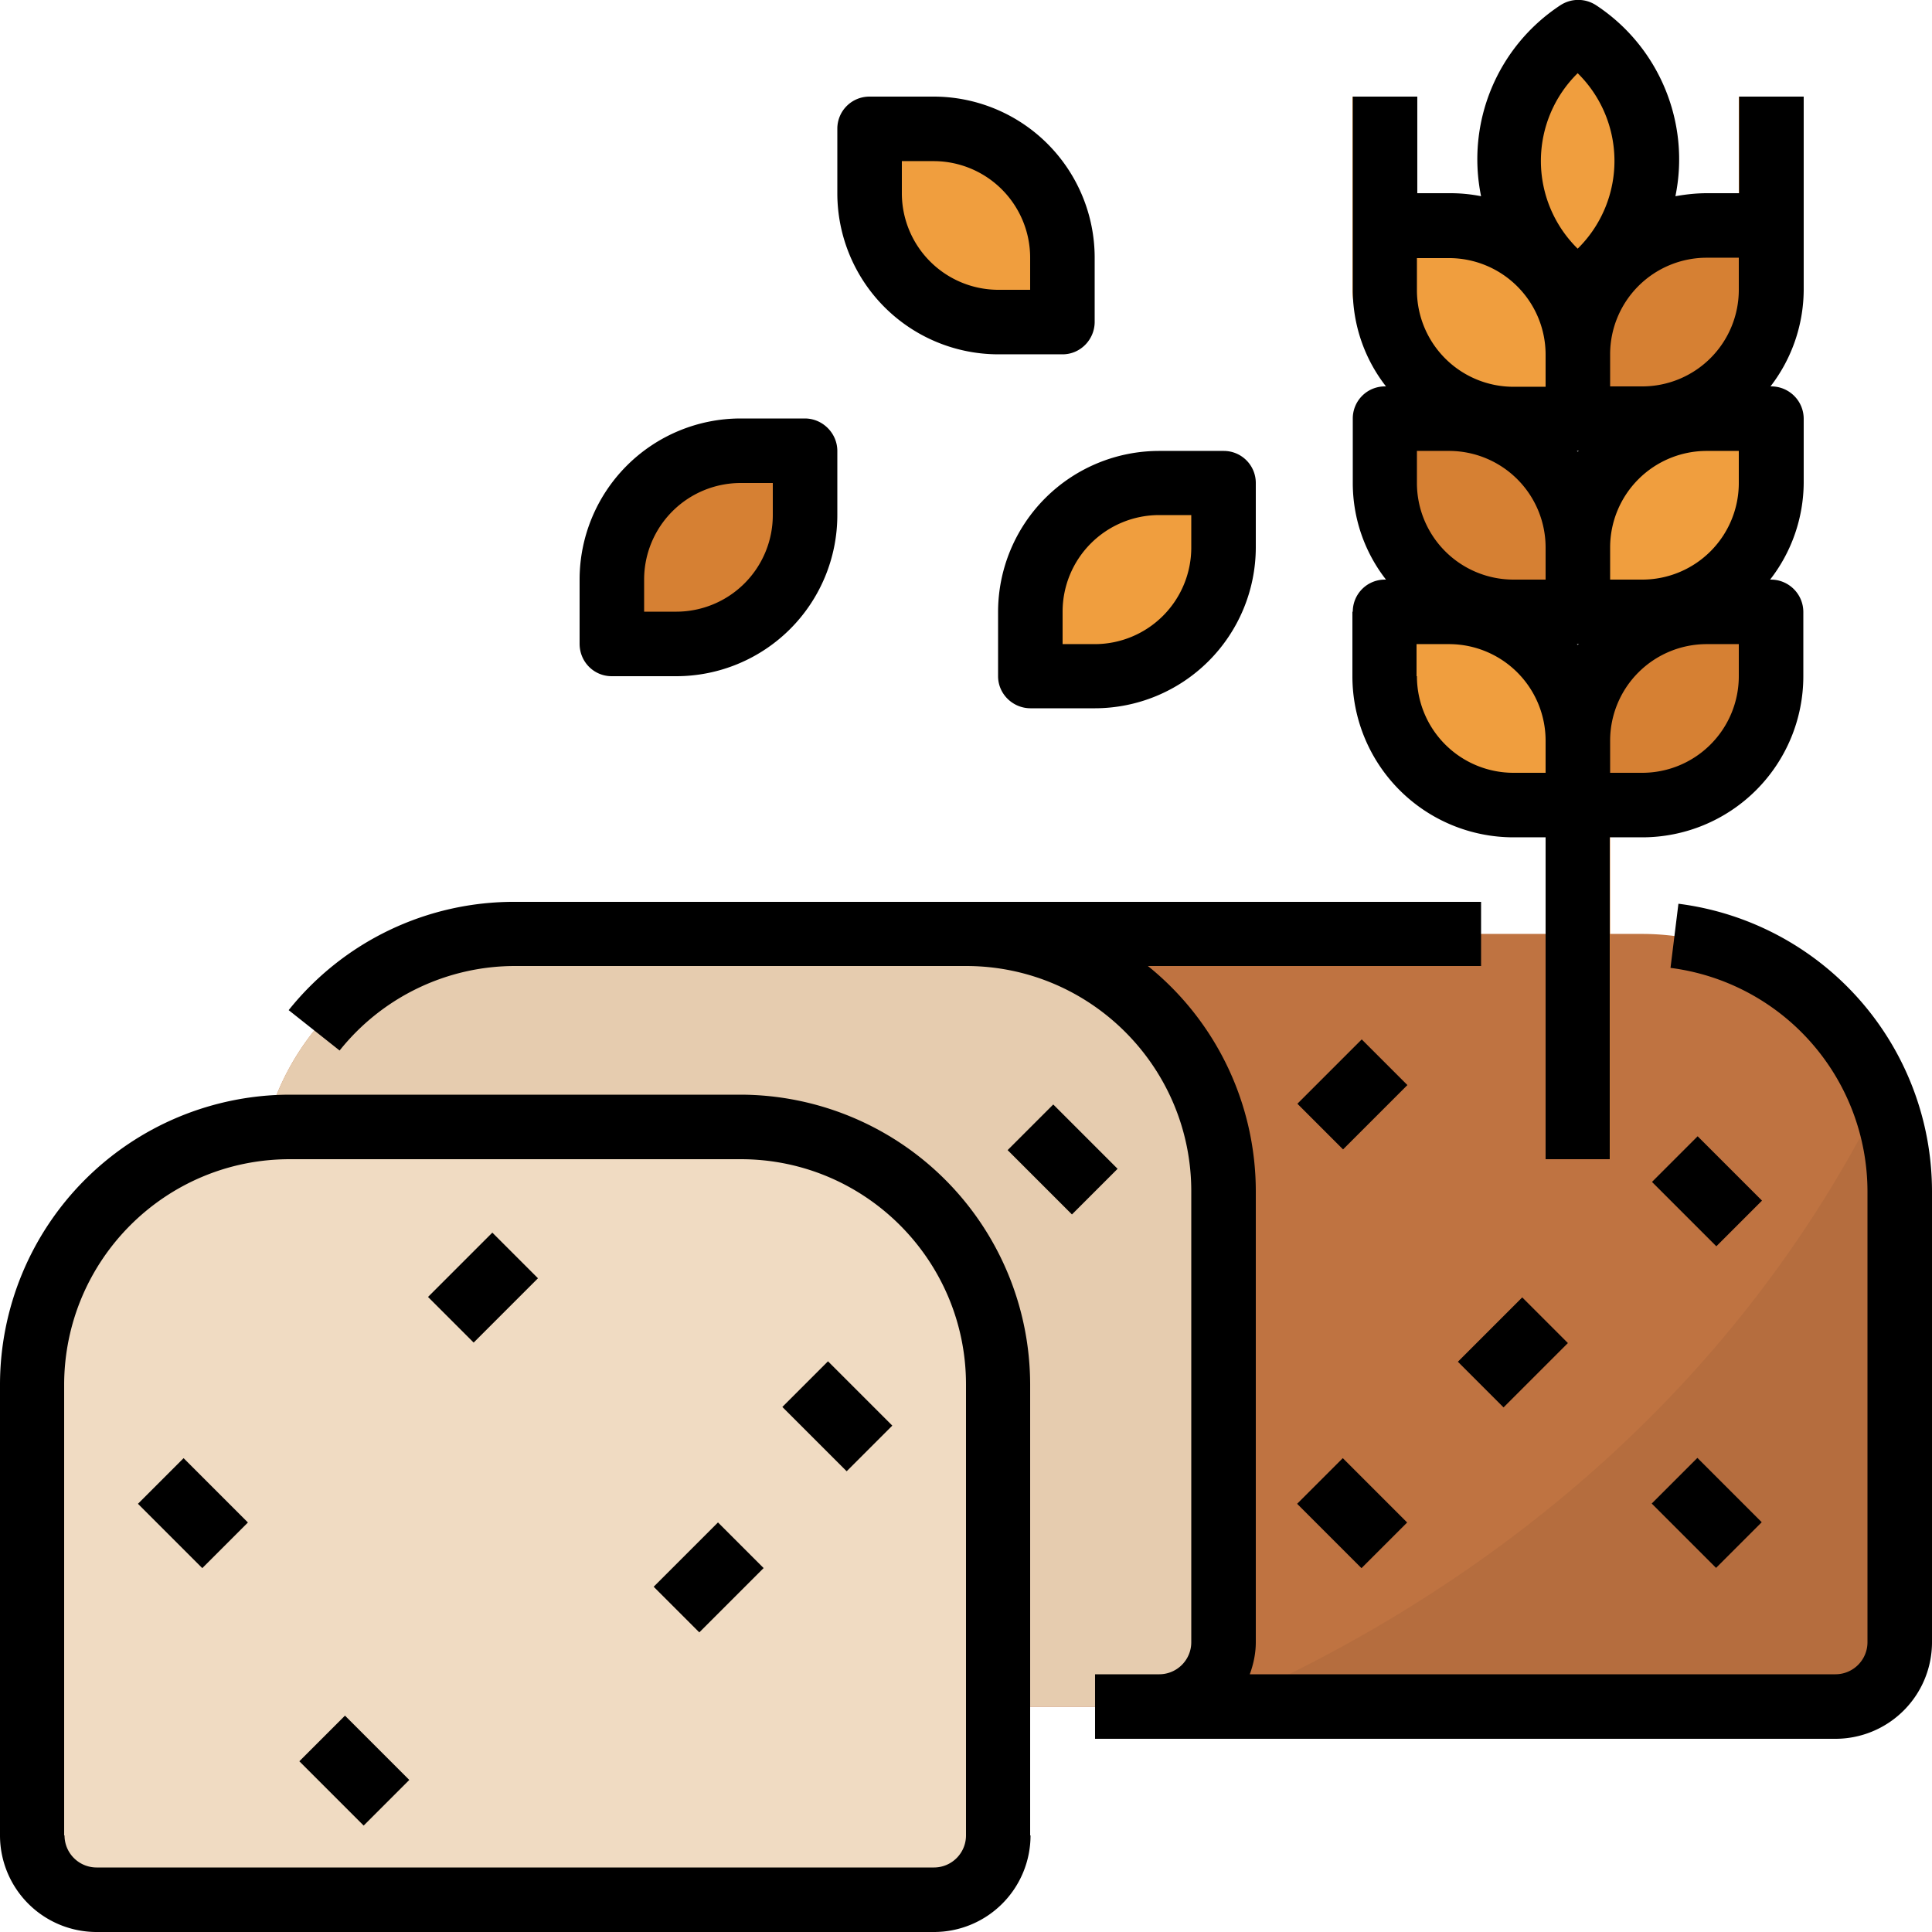 <svg version="1.1" id="Capa_1" xmlns="http://www.w3.org/2000/svg" x="0" y="0" viewBox="0 0 512 512" xml:space="preserve">
  <path d="M435.2 247.5H136.5a68.3 68.3 0 0 0-68.2 68.2v136.6h418.1a17 17 0 0 0 17-17.1V315.7a68.3 68.3 0 0 0-68.2-68.2z" fill="#bf7341"/>
  <path d="M323 452.3h163.4a17 17 0 0 0 17-17.1V315.7a68 68 0 0 0-4.8-25.1C452.4 383.3 374.1 430.3 323 452.3z" fill="#b56d3e"/>
  <path d="M256 247.5H136.5a68.3 68.3 0 0 0-68.2 68.2v119.5a17 17 0 0 0 17 17h221.9a17 17 0 0 0 17-17V315.7a68.3 68.3 0 0 0-68.2-68.2z" fill="#e6ccaf"/>
  <path d="M196.3 298.7H76.8a68.3 68.3 0 0 0-68.3 68.2v119.5a17 17 0 0 0 17.1 17h221.9a17 17 0 0 0 17-17V366.9a68.3 68.3 0 0 0-68.2-68.2z" fill="#f0dbc2"/>
  <g fill="#965735">
    <path transform="rotate(135 401 358.4)" d="M389 349.9h24.1V367H389z"/>
    <path transform="rotate(135 452.3 315.7)" d="M443.7 303.6h17.1v24.1h-17.1z"/>
    <path transform="rotate(135 358.4 290.1)" d="M346.3 281.6h24.1v17.1h-24.1z"/>
    <path transform="rotate(135 358.4 401)" d="M349.9 389H367v24.1h-17.1z"/>
    <path transform="rotate(135 452.3 401)" d="M443.7 389h17.1v24.1h-17.1z"/>
  </g>
  <g fill="#f09e3e">
    <path d="M230.4 34.1h17a34.1 34.1 0 0 1 34.2 34.2v17h-17a34.1 34.1 0 0 1-34.2-34.1v-17z"/>
    <path d="M273 179.2v-17a34.1 34.1 0 0 1 34.2-34.2h17v17a34.1 34.1 0 0 1-34 34.2H273z"/>
  </g>
  <path d="M162.1 170.7v-17.1a34.1 34.1 0 0 1 34.2-34.1h17v17a34.1 34.1 0 0 1-34.1 34.2h-17z" fill="#d68033"/>
  <path d="M375.5 93.9a17 17 0 0 1-17.1-17.1V25.6h17v68.3z" fill="#f09e3e"/>
  <g fill="#d68033">
    <path d="M460.8 93.9V25.6h17v51.2a17 17 0 0 1-17 17z"/>
    <path d="M409.6 213.3h17.1v93.9h-17.1z"/>
  </g>
  <path d="M367 59.7h17A34.1 34.1 0 0 1 418.1 94v17h-17a34.1 34.1 0 0 1-34.2-34.1v-17z" fill="#f09e3e"/>
  <path d="M367 111h17a34.1 34.1 0 0 1 34.1 34v17.1h-17a34.1 34.1 0 0 1-34.2-34.1v-17z" fill="#d68033"/>
  <path d="M367 162.1h17a34.1 34.1 0 0 1 34.1 34.2v17h-17a34.1 34.1 0 0 1-34.2-34.1v-17z" fill="#f09e3e"/>
  <path d="M435.2 111h-17V93.8a34.1 34.1 0 0 1 34-34.2h17.1v17.1a34.1 34.1 0 0 1-34.1 34.1z" fill="#d68033"/>
  <path d="M435.2 162.1h-17v-17a34.1 34.1 0 0 1 34-34.2h17.1V128a34.1 34.1 0 0 1-34.1 34.1z" fill="#f09e3e"/>
  <path d="M435.2 213.3h-17v-17a34.1 34.1 0 0 1 34-34.2h17.1v17.1a34.1 34.1 0 0 1-34.1 34.1z" fill="#d68033"/>
  <path d="M418.1 76.8a41 41 0 0 1 0-68.3 41 41 0 0 1 0 68.3z" fill="#f09e3e"/>
  <path transform="rotate(135 281.6 307.2)" fill="#d4b99b" d="M273.1 295.1h17.1v24.1h-17.1z"/>
  <g fill="#e6ccaf">
    <path transform="rotate(135 128 341.3)" d="M115.9 332.8H140v17.1h-24.1z"/>
    <path transform="rotate(135 93.9 469.3)" d="M85.3 457.3h17.1v24.1H85.3z"/>
    <path transform="rotate(135 51.2 401)" d="M42.7 389h17.1v24.1H42.7z"/>
    <path transform="rotate(135 221.9 375.4)" d="M213.3 363.4h17.1v24.1h-17.1z"/>
    <path transform="rotate(135 187.8 418.1)" d="M175.7 409.6h24.1v17.1h-24.1z"/>
  </g>
  <path d="m444.8 239.5-2.1 17a59.8 59.8 0 0 1 52.2 59.2v119.5c0 4.7-3.8 8.5-8.5 8.5H331.2c1-2.7 1.6-5.6 1.6-8.5V315.7a76.7 76.7 0 0 0-28.6-59.7h88.3v-17h-256a76.4 76.4 0 0 0-60 28.7L90 278.4a59.5 59.5 0 0 1 46.6-22.4H256c33 0 59.7 26.8 59.7 59.7v119.5c0 4.7-3.8 8.5-8.5 8.5h-17v17.1h196.2a25.6 25.6 0 0 0 25.6-25.6V315.7a76.9 76.9 0 0 0-67.2-76.2z"/>
  <path d="M273 486.4V366.9a76.9 76.9 0 0 0-76.7-76.8H76.8A76.9 76.9 0 0 0 0 367v119.5A25.6 25.6 0 0 0 25.6 512h221.9a25.6 25.6 0 0 0 25.6-25.6zm-256 0V366.9c.1-33 26.8-59.7 59.8-59.7h119.5c33 0 59.7 26.8 59.7 59.7v119.5c0 4.7-3.8 8.5-8.5 8.5H25.6a8.5 8.5 0 0 1-8.5-8.5z"/>
  <path transform="rotate(135 401 358.4)" d="M389 349.9h24.1V367H389z"/>
  <path transform="rotate(135 281.6 307.2)" d="M273.1 295.1h17.1v24.1h-17.1z"/>
  <path transform="rotate(135 128 341.3)" d="M115.9 332.8H140v17.1h-24.1z"/>
  <path transform="rotate(135 452.3 315.7)" d="M443.7 303.6h17.1v24.1h-17.1z"/>
  <path transform="rotate(135 358.4 290.1)" d="M346.3 281.6h24.1v17.1h-24.1z"/>
  <path transform="rotate(135 358.4 401)" d="M349.9 389H367v24.1h-17.1z"/>
  <path transform="rotate(135 93.9 469.3)" d="M85.3 457.3h17.1v24.1H85.3z"/>
  <path transform="rotate(135 51.2 401)" d="M42.7 389h17.1v24.1H42.7z"/>
  <path transform="rotate(135 221.9 375.4)" d="M213.3 363.4h17.1v24.1h-17.1z"/>
  <path transform="rotate(135 187.8 418.1)" d="M175.7 409.6h24.1v17.1h-24.1z"/>
  <path transform="rotate(135 452.3 401)" d="M443.7 389h17.1v24.1h-17.1z"/>
  <path d="M358.4 162.1v17.1a42.7 42.7 0 0 0 42.7 42.7h8.5v85.3h17v-85.3h8.6a42.7 42.7 0 0 0 42.7-42.7v-17c0-4.8-3.9-8.6-8.6-8.6h-.2A42.2 42.2 0 0 0 478 128v-17c0-4.8-3.9-8.6-8.6-8.6h-.2a42.2 42.2 0 0 0 8.8-25.6V25.6h-17.1v25.6h-8.5c-2.8 0-5.6.3-8.4.8 4-19.5-4.3-39.6-21-50.6-2.9-1.9-6.6-1.9-9.5 0-16.7 11-25 31-21 50.6a42 42 0 0 0-8.4-.8h-8.5V25.6h-17.1v51.2c0 9.3 3.1 18.3 8.8 25.6h-.3a8.5 8.5 0 0 0-8.5 8.5V128c0 9.3 3.1 18.3 8.8 25.6h-.3a8.5 8.5 0 0 0-8.5 8.5zm17 17.1v-8.5h8.6a25.6 25.6 0 0 1 25.6 25.6v8.5h-8.5a25.6 25.6 0 0 1-25.6-25.6zm42.7-59.7h.3l-.3.2-.2-.2h.2zm0 51.2h.3l-.3.2-.2-.2h.2zm8.6-17.1v-8.5a25.6 25.6 0 0 1 25.6-25.6h8.5v8.5a25.6 25.6 0 0 1-25.6 25.6h-8.5zm-51.2-34.1h8.5a25.6 25.6 0 0 1 25.6 25.6v8.5h-8.5a25.6 25.6 0 0 1-25.6-25.6v-8.5zm85.3 59.7a25.6 25.6 0 0 1-25.6 25.6h-8.5v-8.5a25.6 25.6 0 0 1 25.6-25.6h8.5v8.5zm0-111v8.6a25.6 25.6 0 0 1-25.6 25.6h-8.5v-8.5a25.6 25.6 0 0 1 25.6-25.6h8.5zm-42.7-48.8a32.6 32.6 0 0 1 .4 46.1l-.4.4a32.6 32.6 0 0 1 0-46.5zM409.6 94v8.5h-8.5a25.6 25.6 0 0 1-25.6-25.6v-8.5h8.5a25.6 25.6 0 0 1 25.6 25.6z"/>
  <path d="M247.5 25.6h-17.1a8.5 8.5 0 0 0-8.5 8.5v17.1a42.7 42.7 0 0 0 42.6 42.7h17.1c4.7 0 8.5-3.9 8.5-8.6v-17a42.7 42.7 0 0 0-42.6-42.7zM273 76.8h-8.6A25.6 25.6 0 0 1 239 51.2v-8.5h8.6A25.6 25.6 0 0 1 273 68.3v8.5z"/>
  <path d="M264.5 162.1v17.1c0 4.7 3.9 8.5 8.6 8.5h17a42.7 42.7 0 0 0 42.7-42.6V128c0-4.7-3.8-8.5-8.5-8.5h-17.1a42.7 42.7 0 0 0-42.7 42.6zm17.1 0a25.6 25.6 0 0 1 25.6-25.6h8.5v8.6a25.6 25.6 0 0 1-25.6 25.6h-8.5V162z"/>
  <path d="M179.2 179.2a42.7 42.7 0 0 0 42.7-42.7v-17c0-4.7-3.9-8.6-8.6-8.6h-17a42.7 42.7 0 0 0-42.7 42.7v17c0 4.8 3.8 8.6 8.5 8.6h17.1zm-8.5-25.6a25.6 25.6 0 0 1 25.6-25.6h8.5v8.5a25.6 25.6 0 0 1-25.6 25.6h-8.5v-8.5z"/>
</svg>
